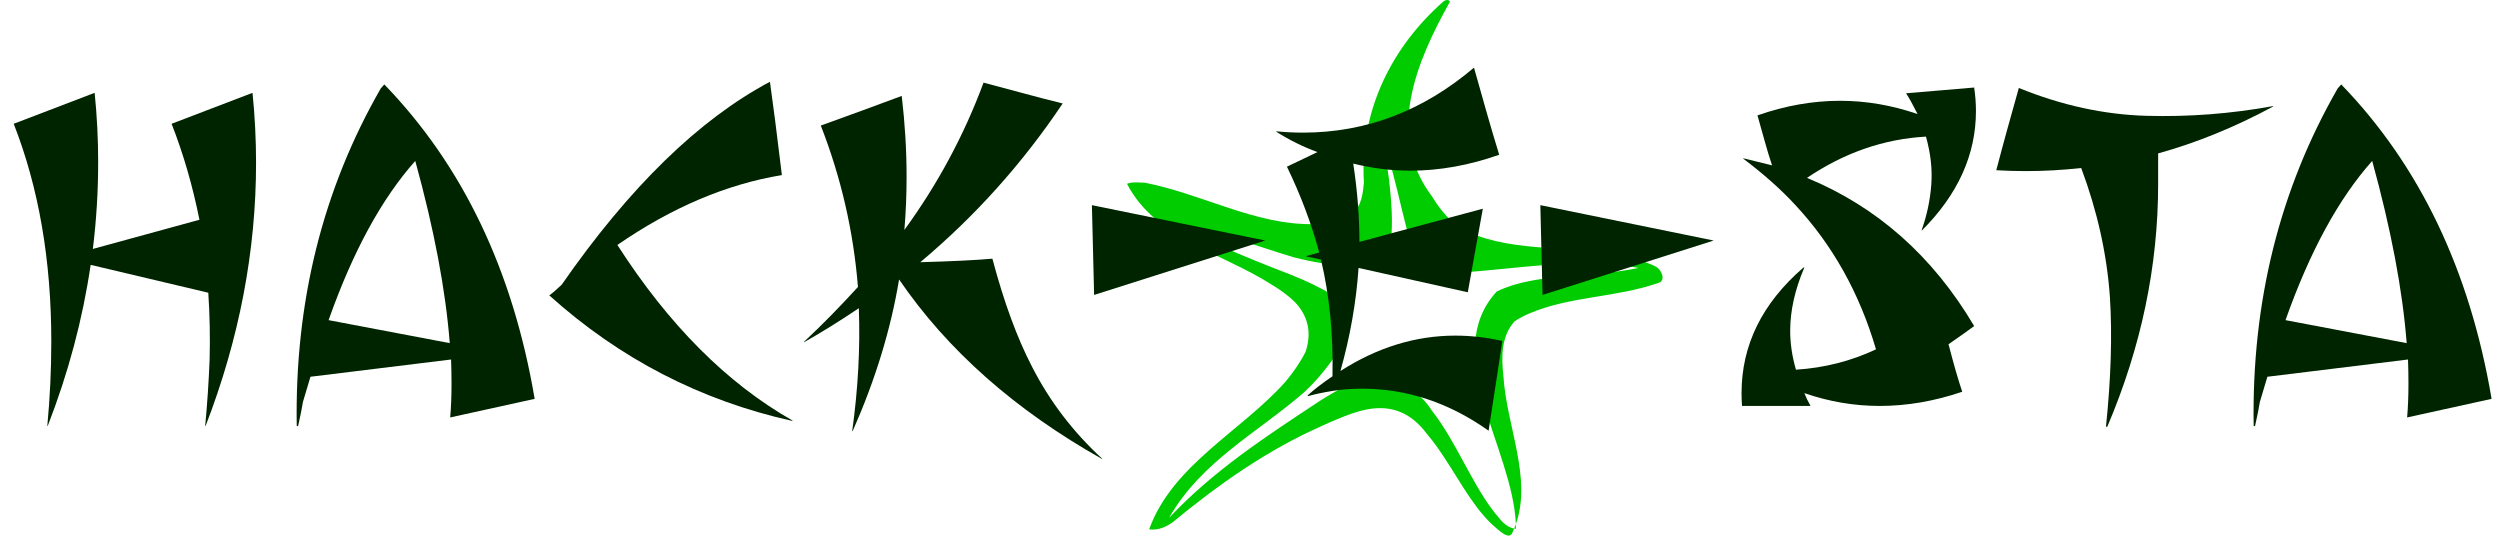 <?xml version="1.0" encoding="utf-8"?>
<!-- Generator: Adobe Illustrator 16.0.0, SVG Export Plug-In . SVG Version: 6.00 Build 0)  -->
<!DOCTYPE svg PUBLIC "-//W3C//DTD SVG 1.1//EN" "http://www.w3.org/Graphics/SVG/1.1/DTD/svg11.dtd">
<svg version="1.1" id="Layer_1" xmlns="http://www.w3.org/2000/svg" xmlns:xlink="http://www.w3.org/1999/xlink" x="0px" y="0px"
	 width="552.051px" height="118.275px" viewBox="0 0 552.051 118.275" enable-background="new 0 0 552.051 118.275"
	 xml:space="preserve">
<g id="Shape_1">
	<g>
		<path fill-rule="evenodd" clip-rule="evenodd" fill="#00CC00" d="M334.736,116.788c0,0,0.014-0.283,0.014-0.799
			c-0.003-0.08-0.012-0.162-0.015-0.242c-0.116,0.327-0.24,0.653-0.375,0.979C334.484,116.749,334.607,116.776,334.736,116.788z
			 M365.729,58.908c-1.961-1.018-4.158-1.528-6.359-2.035c-11.977-3.052-24.203-0.766-35.461-5.748
			c-1.109-0.588-2.166-1.281-3.174-2.104c-0.9-0.844-1.725-1.742-2.479-2.688c-0.746-0.948-1.426-1.934-2.044-2.97
			c-10.384-13.706-3.293-29.984,3.956-42.979c-0.197-0.442-0.627-0.511-1.303-0.169c-11.573,10.11-18.66,24.355-17.682,40.123
			c-0.123,1.145-0.246,2.482-0.602,3.691c-0.359,1.209-0.955,2.295-2.021,2.938c-0.775,0.62-1.657,1.086-2.596,1.441
			c-1.868,0.703-3.947,0.959-5.78,1.086c-12.963,0.256-24.453-6.611-37.407-9.157c-1.224,0-2.688-0.255-3.912,0.256
			c6.354,12.208,21.024,15.261,31.772,22.151c1.039,0.625,2,1.25,2.898,1.916c0.895,0.661,1.732,1.369,2.492,2.131
			c2.135,2.29,2.963,4.708,2.938,7.176c-0.018,1.237-0.25,2.486-0.671,3.737c-0.618,1.209-1.312,2.358-2.058,3.458
			c-0.749,1.096-1.557,2.148-2.412,3.172c-9.779,10.945-24.939,18.322-30.07,32.562c1.956,0.256,3.667-0.508,5.131-1.523
			c10.516-8.647,21.028-16.025,33.075-21.348c1.131-0.524,2.236-1.013,3.359-1.474c1.118-0.466,2.258-0.904,3.42-1.31
			c1.189-0.397,2.355-0.708,3.509-0.899c4.608-0.771,9.048,0.379,12.849,5.476c0.852,0.995,1.667,2.058,2.452,3.175
			c3.925,5.57,7.228,12.31,11.748,16.634c1.47,1.27,3.912,3.814,4.645,2.035c0.149-0.312,0.287-0.624,0.418-0.938
			c-1.352-0.262-2.456-1.205-3.348-2.369c-4.647-5.216-8.135-13.734-12.542-20.486c-0.732-1.123-1.496-2.199-2.294-3.212
			c-3.543-5.689-9.933-7.683-15.896-6.397c-0.991,0.215-1.974,0.521-2.938,0.914c-1.014,0.501-2,1.03-2.978,1.587
			c-0.974,0.556-1.935,1.136-2.881,1.743c-11.814,7.793-23.55,15.421-33.33,25.851c7.091-12.464,19.559-18.821,29.826-27.726
			c1.101-1.018,2.14-2.096,3.122-3.217c0.978-1.118,1.895-2.277,2.754-3.445c0.618-0.875,1.215-1.766,1.78-2.688
			c0.57-0.922,1.114-1.875,1.636-2.859c1.469-3.304,0.736-7.885-2.995-9.263c-0.702-0.429-1.416-0.839-2.136-1.228
			c-1.442-0.779-2.916-1.487-4.407-2.145c-1.004-0.438-2.008-0.853-3.03-1.264c-8.946-3.398-17.747-7.213-26.549-11.283
			c9.539,1.273,18.335,4.836,27.47,7.561c1.083,0.273,2.162,0.534,3.245,0.762c1.083,0.225,2.167,0.424,3.268,0.584
			c2.692,0.251,5.627,0.507,8.248-0.086c1.066-0.242,2.088-0.63,3.053-1.205c0.969-0.574,1.877-1.337,2.719-2.326
			c0.496-0.795,0.887-1.721,1.113-2.82c0.176-2.263,0.098-4.563-0.064-6.881c-0.074-1.154-0.176-2.317-0.308-3.499
			c-0.333-4.298-1.556-8.368-1.556-12.688c0.731,4.577,2.195,9.157,3.271,13.674c0.302,1.268,0.597,2.519,0.903,3.764
			c0.605,2.486,1.241,4.946,1.873,7.368c0.408,1.328,0.965,2.418,1.645,3.322c1.013,0.748,2.061,1.336,3.135,1.797
			c2.619,0.849,5.307,1.866,7.995,1.482c1.53-0.059,3.057-0.25,4.648-0.378c10.999-1.018,22.001-2.546,33-0.511
			c-8.897,1.961-18.875,1.176-27.663,3.786c-1.241,0.393-2.461,0.854-3.641,1.429c-12.643,13.799,3.519,34.52,4.228,51.373
			c3.605-10.215-2.057-21.671-2.749-32.675c-0.486-4.326-0.486-8.902,2.496-12.142c1.029-0.671,2.108-1.228,3.219-1.702
			c8.875-3.828,19.321-3.504,28.514-6.762C367.925,61.96,366.947,59.67,365.729,58.908z"/>
	</g>
</g>
<g>
	<path fill="#002400" d="M55.762,20.498c0.521,5.209,0.781,10.352,0.781,15.43c0,19.531-3.711,38.901-11.133,58.105h-0.098
		c0.455-4.817,0.781-9.7,0.977-14.648c0.13-4.883,0.032-9.798-0.293-14.746L20.02,58.486c-1.758,11.979-4.917,23.828-9.473,35.547
		h-0.098c0.586-6.185,0.879-12.402,0.879-18.652c0-17.903-2.768-33.919-8.301-48.047c3.97-1.497,9.927-3.775,17.871-6.836
		c0.521,5.078,0.781,10.19,0.781,15.332c0,6.381-0.391,12.761-1.172,19.141l23.535-6.445c-1.499-7.486-3.549-14.551-6.152-21.191
		C41.861,25.836,47.818,23.559,55.762,20.498z"/>
	<path fill="#002400" d="M118.066,88.076l-18.652,4.102c0.195-2.214,0.293-4.72,0.293-7.52c0-1.626-0.034-3.384-0.098-5.273
		l-31.055,3.809l-1.66,5.566c-0.195,1.236-0.554,3.027-1.074,5.371l-0.293-0.098c-0.456-27.344,5.728-52.181,18.555-74.512
		l0.781-0.879C102.181,36.547,113.248,59.691,118.066,88.076z M99.316,75.771c-0.913-11.719-3.452-25.13-7.617-40.234
		c-7.422,8.334-13.803,20.053-19.141,35.156L99.316,75.771z"/>
	<path fill="#002400" d="M175,92.958c-20.249-4.492-38.151-13.736-53.711-27.734c0.65-0.455,1.563-1.236,2.734-2.344
		c14.974-21.548,30.306-36.49,45.996-44.824c0.65,4.558,1.529,11.426,2.637,20.605c-12.241,2.019-24.35,7.163-36.328,15.43
		c11.328,17.644,24.219,30.566,38.672,38.77V92.958z"/>
	<path fill="#002400" d="M243.359,101.357c-19.206-10.808-34.147-24.023-44.824-39.648c-1.823,11.003-5.241,22.168-10.254,33.496
		h-0.098c1.302-9.375,1.79-18.423,1.465-27.148c-4.362,2.93-8.398,5.437-12.109,7.52v-0.098c3.906-3.646,7.876-7.681,11.914-12.109
		c-0.977-12.239-3.711-24.121-8.203-35.645c2.93-1.041,5.892-2.115,8.887-3.223l8.984-3.32c0.716,6.055,1.074,12.012,1.074,17.871
		c0,3.972-0.163,7.878-0.488,11.719c7.356-10.091,13.184-20.931,17.48-32.52l8.789,2.344c2.864,0.781,5.762,1.53,8.691,2.246
		c-8.854,13.217-19.336,24.902-31.445,35.059c6.966-0.195,12.271-0.455,15.918-0.781c2.539,9.57,5.469,17.546,8.789,23.926
		c3.906,7.617,9.048,14.355,15.43,20.215V101.357z"/>
	<path fill="#002400" d="M279.395,53.115l-37.793,12.012l-0.488-19.824L279.395,53.115z"/>
	<path fill="#002400" d="M331.738,75.283c-0.651,4.428-1.66,11.035-3.027,19.824c-8.725-6.185-18.034-9.277-27.93-9.277
		c-2.28,0-4.443,0.163-6.494,0.488c-2.051,0.327-3.892,0.717-5.518,1.172v-0.195c1.431-1.302,3.255-2.701,5.469-4.199
		c0.195-9.18-0.651-17.773-2.539-25.781l-3.223-0.684v-0.098l2.832-0.781c-1.694-6.314-4.069-12.63-7.129-18.945
		c1.497-0.716,3.743-1.79,6.738-3.223c-3.19-1.172-6.218-2.669-9.082-4.492v-0.098c1.953,0.195,3.906,0.293,5.859,0.293
		c13.931,0,26.528-4.785,37.793-14.355l2.734,9.668c0.911,3.19,1.855,6.381,2.832,9.57c-6.641,2.344-13.184,3.516-19.629,3.516
		c-4.233,0-8.433-0.521-12.598-1.563c0.911,5.991,1.367,11.752,1.367,17.285l27.246-7.324l-3.32,18.457L300,59.169
		c-0.522,7.553-1.855,15.137-4.004,22.754c8.138-5.208,16.602-7.813,25.391-7.813C324.771,74.111,328.223,74.501,331.738,75.283z"/>
	<path fill="#002400" d="M378.418,53.115l-37.793,12.012l-0.488-19.824L378.418,53.115z"/>
	<path fill="#002400" d="M435.938,72.002c-1.237,0.916-3.125,2.254-5.664,4.018c1.172,4.508,2.181,8.002,3.027,10.483
		c-6.12,2.09-12.207,3.136-18.262,3.136c-5.6,0-11.133-0.943-16.602-2.832c0.325,0.847,0.781,1.792,1.367,2.832h-15.137
		c-0.065-0.977-0.098-1.919-0.098-2.832c0-10.611,4.557-19.856,13.672-27.734h0.195c-2.084,4.883-3.125,9.538-3.125,13.965
		c0,2.8,0.423,5.664,1.27,8.594c6.25-0.391,12.142-1.888,17.676-4.492c-3.646-12.435-9.604-23.079-17.871-31.934
		c-3.125-3.384-6.934-6.771-11.426-10.156v-0.098l6.348,1.563c-0.586-1.758-1.14-3.58-1.66-5.469l-1.563-5.566
		c6.119-2.148,12.207-3.223,18.262-3.223c5.729,0,11.426,0.977,17.09,2.93c-1.042-2.083-1.889-3.613-2.539-4.59
		c1.692-0.13,4.199-0.342,7.52-0.635s5.826-0.503,7.52-0.635c0.26,1.758,0.391,3.483,0.391,5.176
		c0,9.636-3.972,18.425-11.914,26.367h-0.098c1.172-3.255,1.888-6.607,2.148-10.059c0.26-3.384-0.131-6.934-1.172-10.645
		c-9.311,0.523-18.066,3.562-26.27,9.112C414.518,45.679,426.822,56.587,435.938,72.002z"/>
	<path fill="#002400" d="M501.953,23.525c-8.464,4.558-16.928,8.008-25.391,10.352c0,2.28,0,4.526,0,6.738
		c0,18.164-3.744,36.035-11.23,53.613h-0.293c1.106-10.611,1.399-20.117,0.879-28.516c-0.651-9.505-2.768-19.043-6.348-28.613
		c-4.102,0.456-8.171,0.684-12.207,0.684c-2.214,0-4.395-0.064-6.543-0.195c0.781-2.994,1.595-6.021,2.441-9.082l2.539-9.082
		c9.439,3.842,18.848,5.893,28.223,6.152c9.31,0.261,18.619-0.455,27.93-2.148V23.525z"/>
	<path fill="#002400" d="M550.195,88.076l-18.652,4.102c0.195-2.214,0.293-4.72,0.293-7.52c0-1.626-0.033-3.384-0.098-5.273
		l-31.055,3.809l-1.66,5.566c-0.195,1.236-0.554,3.027-1.074,5.371l-0.293-0.098c-0.456-27.344,5.729-52.181,18.555-74.512
		l0.781-0.879C534.31,36.547,545.377,59.691,550.195,88.076z M531.445,75.771c-0.912-11.719-3.451-25.13-7.617-40.234
		c-7.422,8.334-13.803,20.053-19.141,35.156L531.445,75.771z"/>
</g>
</svg>
